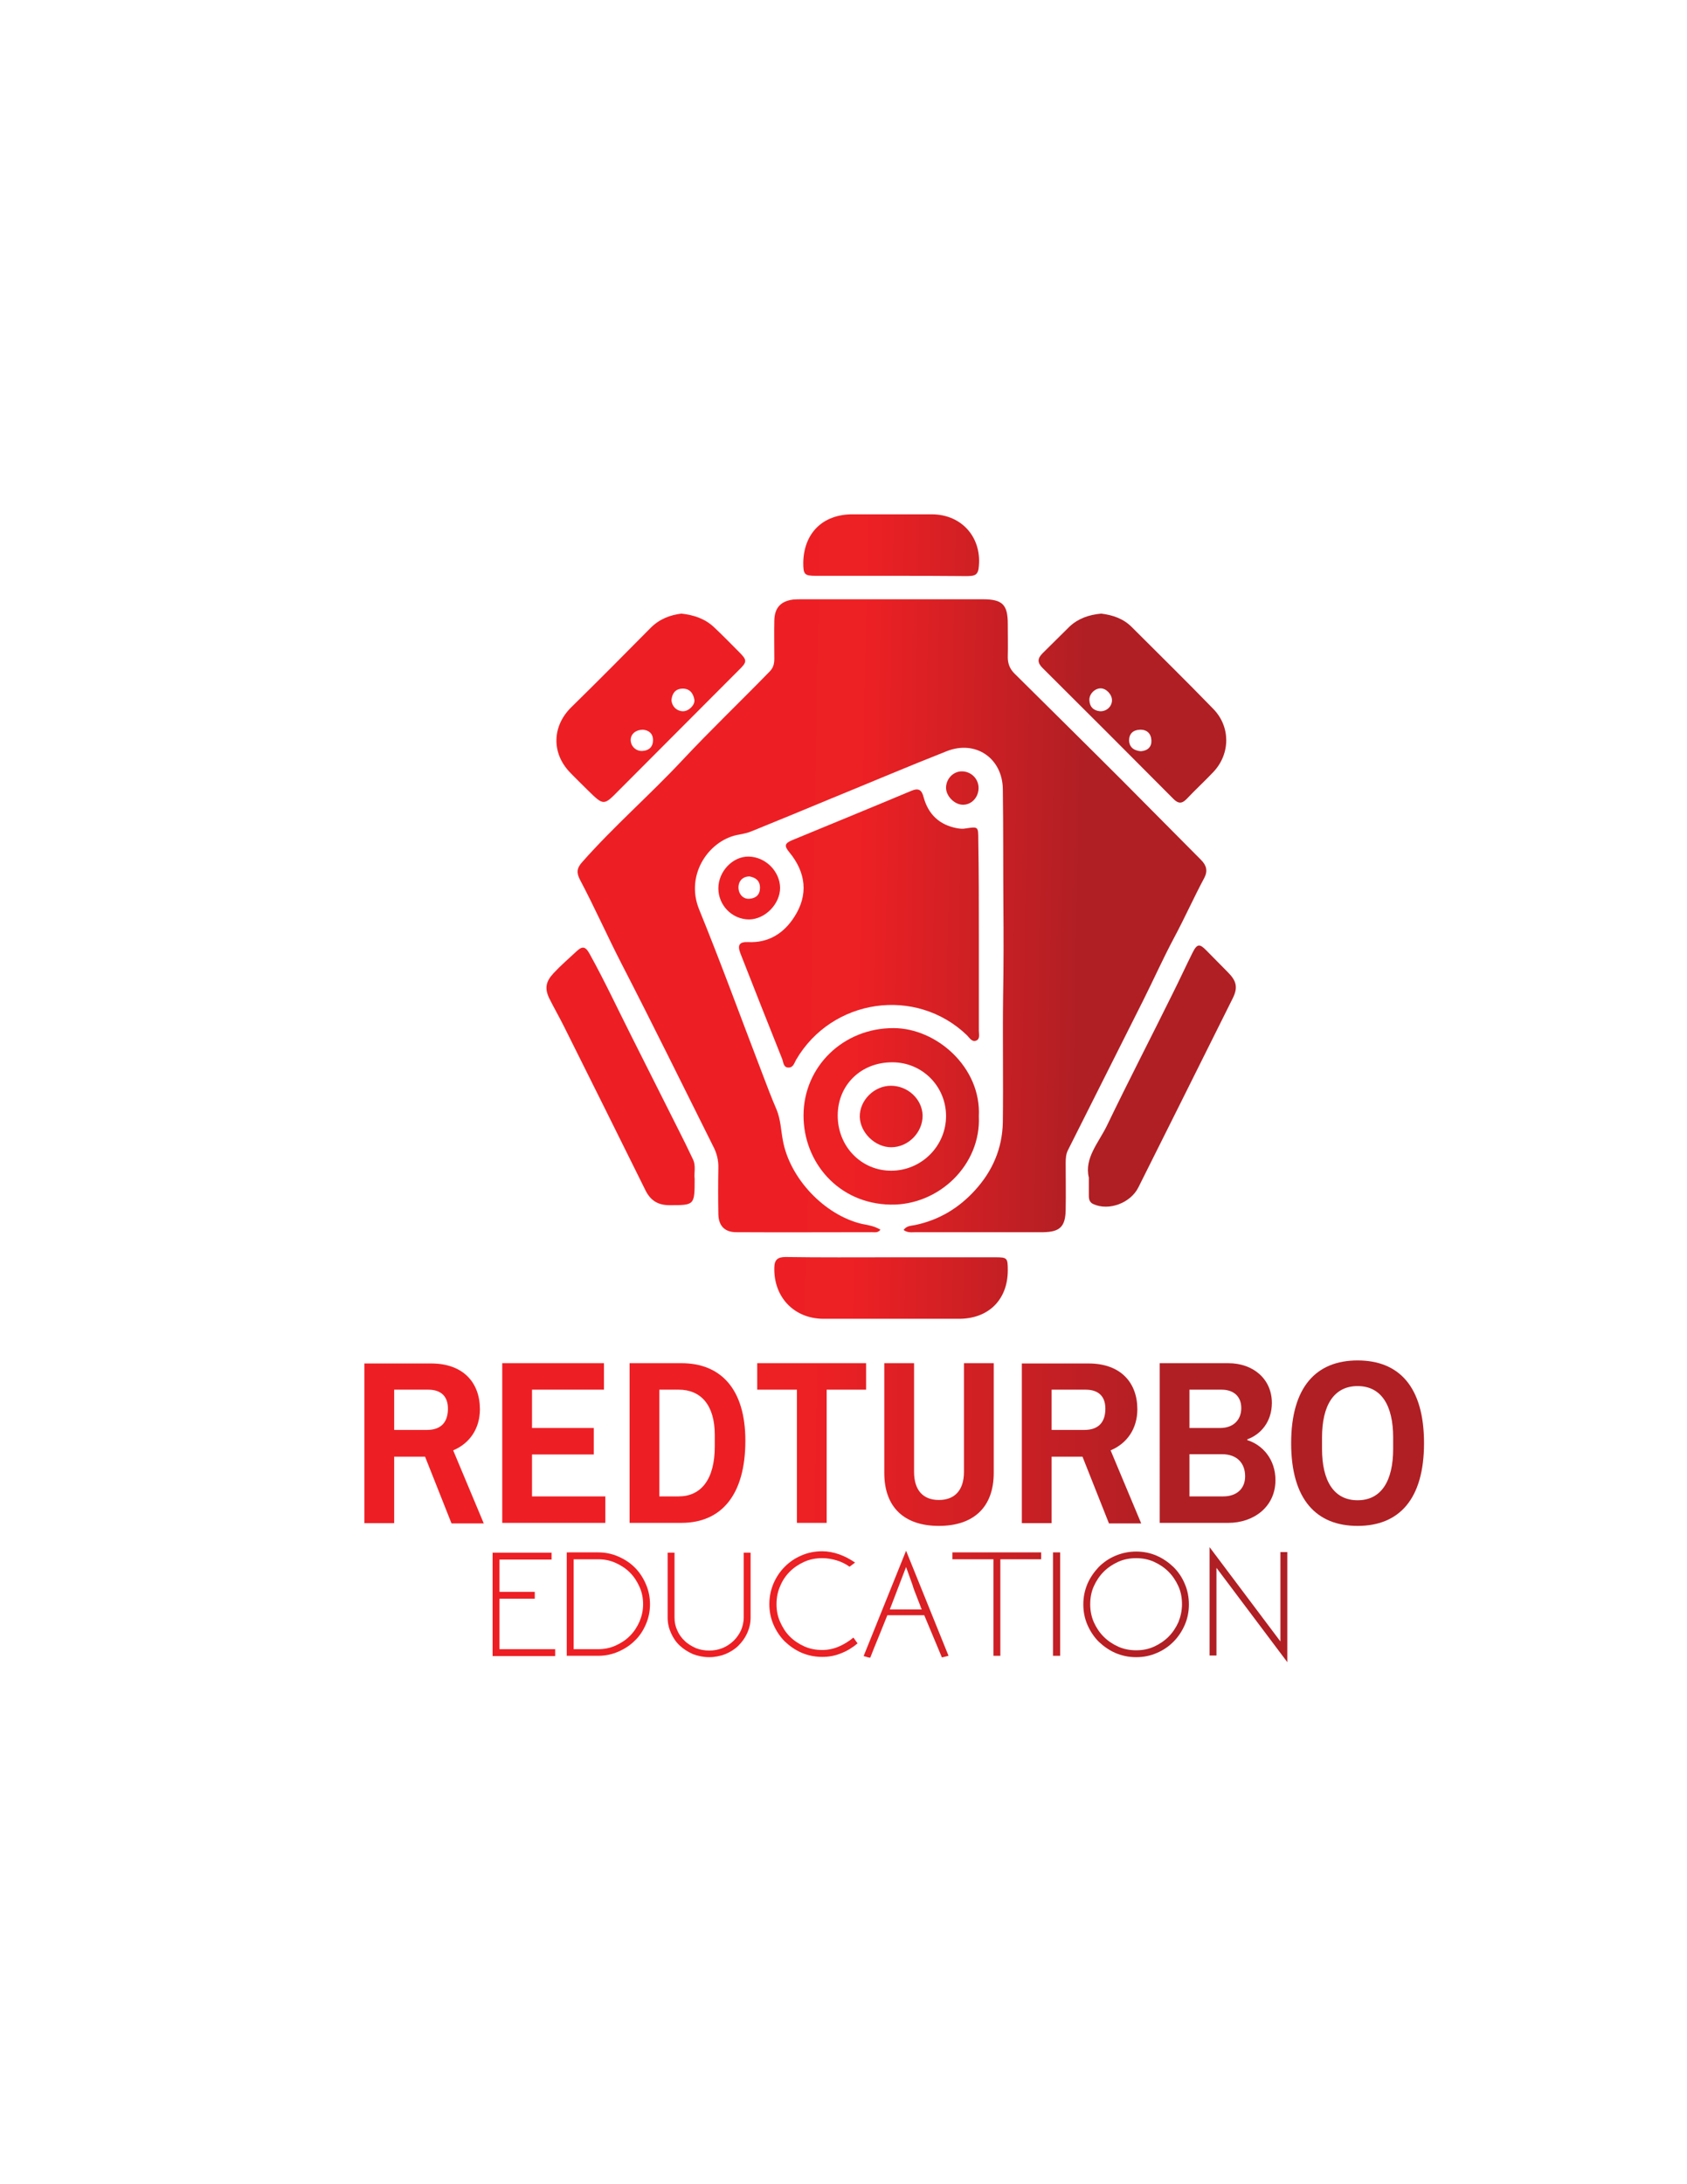 <?xml version="1.0" encoding="utf-8"?>
<!-- Generator: Adobe Illustrator 19.0.0, SVG Export Plug-In . SVG Version: 6.00 Build 0)  -->
<svg version="1.1" id="Layer_1" xmlns="http://www.w3.org/2000/svg" xmlns:xlink="http://www.w3.org/1999/xlink" x="0px" y="0px"
	 viewBox="0 0 612 792" style="enable-background:new 0 0 612 792;" xml:space="preserve">
<style type="text/css">
	.st0{fill:url(#XMLID_2_);}
	.st1{fill:url(#XMLID_3_);}
	.st2{fill:url(#XMLID_4_);}
	.st3{fill:url(#XMLID_29_);}
	.st4{fill:url(#XMLID_30_);}
	.st5{fill:url(#XMLID_31_);}
	.st6{fill:url(#XMLID_32_);}
	.st7{fill:url(#XMLID_33_);}
	.st8{fill:url(#XMLID_34_);}
	.st9{fill:url(#XMLID_35_);}
	.st10{fill:url(#XMLID_36_);}
	.st11{fill:url(#XMLID_37_);}
	.st12{fill:url(#XMLID_38_);}
	.st13{fill:url(#XMLID_39_);}
	.st14{fill:url(#XMLID_40_);}
	.st15{fill:url(#XMLID_41_);}
	.st16{fill:url(#XMLID_42_);}
	.st17{fill:url(#XMLID_43_);}
	.st18{fill:url(#XMLID_44_);}
	.st19{fill:url(#XMLID_45_);}
	.st20{fill:url(#XMLID_46_);}
	.st21{fill:url(#XMLID_47_);}
	.st22{fill:url(#XMLID_49_);}
	.st23{fill:url(#XMLID_50_);}
	.st24{fill:url(#XMLID_51_);}
	.st25{fill:url(#XMLID_52_);}
	.st26{fill:url(#XMLID_53_);}
	.st27{fill:url(#XMLID_54_);}
	.st28{fill:url(#XMLID_56_);}
</style>
<g id="XMLID_5_">
	<g id="XMLID_63_">
		<g id="XMLID_196_">
			<linearGradient id="XMLID_2_" gradientUnits="userSpaceOnUse" x1="182.132" y1="523.711" x2="461.865" y2="527.021">
				<stop  offset="0.215" style="stop-color:#ED1F24"/>
				<stop  offset="0.403" style="stop-color:#ED2024"/>
				<stop  offset="0.86" style="stop-color:#B01F24"/>
			</linearGradient>
			<path id="XMLID_27_" class="st0" d="M143,528.1v24.2h-10.8v-57.9h24.2c11.7,0,17.7,7,17.7,16.6c0,7-3.7,12.4-9.7,14.9l11.1,26.5
				h-11.7l-9.6-24.2H143z M143,503.9v14.6h11.9c5.2,0,7.6-2.9,7.6-7.7c0-4.2-2.2-6.9-7.2-6.9H143z"/>
			<linearGradient id="XMLID_3_" gradientUnits="userSpaceOnUse" x1="182.14" y1="523.045" x2="461.873" y2="526.356">
				<stop  offset="0.215" style="stop-color:#ED1F24"/>
				<stop  offset="0.403" style="stop-color:#ED2024"/>
				<stop  offset="0.86" style="stop-color:#B01F24"/>
			</linearGradient>
			<path id="XMLID_57_" class="st1" d="M182.2,552.2v-57.9h36.9v9.6H193v13.9h22.4v9.6H193v15.2h26.6v9.6H182.2z"/>
			<linearGradient id="XMLID_4_" gradientUnits="userSpaceOnUse" x1="182.145" y1="522.605" x2="461.878" y2="525.915">
				<stop  offset="0.215" style="stop-color:#ED1F24"/>
				<stop  offset="0.403" style="stop-color:#ED2024"/>
				<stop  offset="0.86" style="stop-color:#B01F24"/>
			</linearGradient>
			<path id="XMLID_59_" class="st2" d="M228.4,552.2v-57.9h18.8c14.4,0,23.2,9.5,23.2,28.1c0,19.8-8.8,29.8-23.2,29.8H228.4z
				 M239.2,503.9v38.7h7c8,0,13.1-6,13.1-18.1v-4.2c0-10.9-5.1-16.4-13.1-16.4H239.2z"/>
			<linearGradient id="XMLID_29_" gradientUnits="userSpaceOnUse" x1="182.154" y1="521.85" x2="461.887" y2="525.16">
				<stop  offset="0.215" style="stop-color:#ED1F24"/>
				<stop  offset="0.403" style="stop-color:#ED2024"/>
				<stop  offset="0.86" style="stop-color:#B01F24"/>
			</linearGradient>
			<path id="XMLID_62_" class="st3" d="M314.3,503.9h-14.4v48.3h-10.8v-48.3h-14.4v-9.6h39.5V503.9z"/>
			<linearGradient id="XMLID_30_" gradientUnits="userSpaceOnUse" x1="182.155" y1="521.779" x2="461.888" y2="525.09">
				<stop  offset="0.215" style="stop-color:#ED1F24"/>
				<stop  offset="0.403" style="stop-color:#ED2024"/>
				<stop  offset="0.86" style="stop-color:#B01F24"/>
			</linearGradient>
			<path id="XMLID_65_" class="st4" d="M320.8,494.3h10.8v39.4c0,6.7,3.3,10.2,9,10.2c5.7,0,9.1-3.5,9.1-10.2v-39.4h10.8v39.8
				c0,12.6-7.5,19.2-19.9,19.2s-19.8-6.6-19.8-19.2V494.3z"/>
			<linearGradient id="XMLID_31_" gradientUnits="userSpaceOnUse" x1="182.166" y1="520.889" x2="461.899" y2="524.2">
				<stop  offset="0.215" style="stop-color:#ED1F24"/>
				<stop  offset="0.403" style="stop-color:#ED2024"/>
				<stop  offset="0.86" style="stop-color:#B01F24"/>
			</linearGradient>
			<path id="XMLID_67_" class="st5" d="M381.5,528.1v24.2h-10.8v-57.9h24.2c11.7,0,17.7,7,17.7,16.6c0,7-3.7,12.4-9.7,14.9
				l11.1,26.5h-11.7l-9.6-24.2H381.5z M381.5,503.9v14.6h11.9c5.2,0,7.6-2.9,7.6-7.7c0-4.2-2.2-6.9-7.2-6.9H381.5z"/>
			<linearGradient id="XMLID_32_" gradientUnits="userSpaceOnUse" x1="182.173" y1="520.294" x2="461.906" y2="523.604">
				<stop  offset="0.215" style="stop-color:#ED1F24"/>
				<stop  offset="0.403" style="stop-color:#ED2024"/>
				<stop  offset="0.86" style="stop-color:#B01F24"/>
			</linearGradient>
			<path id="XMLID_70_" class="st6" d="M420.7,494.3h24.9c9.1,0,15.8,5.8,15.8,14.4c0,6.7-3.9,11.4-8.9,13.2v0.3
				c5.7,1.8,10.2,7.1,10.2,14.5c0,9.7-7.9,15.5-17.1,15.5h-24.9V494.3z M431.5,503.9v13.9h11.1c5.2,0,7.7-3.3,7.7-7.2
				c0-4.4-2.9-6.7-7.2-6.7H431.5z M431.5,527.3v15.3h12.3c4.5,0,7.9-2.5,7.9-7.3c0-4.5-2.7-8-8.4-8H431.5z"/>
			<linearGradient id="XMLID_33_" gradientUnits="userSpaceOnUse" x1="182.181" y1="519.592" x2="461.914" y2="522.903">
				<stop  offset="0.215" style="stop-color:#ED1F24"/>
				<stop  offset="0.403" style="stop-color:#ED2024"/>
				<stop  offset="0.86" style="stop-color:#B01F24"/>
			</linearGradient>
			<path id="XMLID_74_" class="st7" d="M516.6,523.3c0,20.4-9.1,30-24.1,30c-14.9,0-24.1-9.5-24.1-30c0-20.4,9.1-30,24.1-30
				C507.5,493.3,516.6,502.8,516.6,523.3z M479.6,521.2v4.2c0,11.6,4.3,18.6,12.9,18.6c8.6,0,12.9-7,12.9-18.6v-4.2
				c0-11.6-4.3-18.6-12.9-18.6C483.9,502.6,479.6,509.6,479.6,521.2z"/>
		</g>
		<g id="XMLID_192_">
			<linearGradient id="XMLID_34_" gradientUnits="userSpaceOnUse" x1="181.447" y1="581.605" x2="461.18" y2="584.915">
				<stop  offset="0.215" style="stop-color:#ED1F24"/>
				<stop  offset="0.403" style="stop-color:#ED2024"/>
				<stop  offset="0.86" style="stop-color:#B01F24"/>
			</linearGradient>
			<path id="XMLID_6_" class="st8" d="M178.7,600.5v-37.5h21.4v2.5h-18.9v11.7h12.8v2.5h-12.8V598h20.2v2.5H178.7z"/>
			<linearGradient id="XMLID_35_" gradientUnits="userSpaceOnUse" x1="181.45" y1="581.345" x2="461.183" y2="584.655">
				<stop  offset="0.215" style="stop-color:#ED1F24"/>
				<stop  offset="0.403" style="stop-color:#ED2024"/>
				<stop  offset="0.86" style="stop-color:#B01F24"/>
			</linearGradient>
			<path id="XMLID_8_" class="st9" d="M217,562.9c2.6,0,5,0.5,7.3,1.5c2.3,1,4.3,2.3,6,4c1.7,1.7,3,3.7,4,6c1,2.3,1.5,4.7,1.5,7.3
				s-0.5,5-1.5,7.3c-1,2.3-2.3,4.3-4,5.9c-1.7,1.7-3.7,3-6,4c-2.3,1-4.7,1.5-7.3,1.5h-11.4v-37.5H217z M233.3,581.7
				c0-2.2-0.4-4.3-1.3-6.3c-0.9-2-2-3.7-3.5-5.2c-1.5-1.5-3.2-2.6-5.2-3.5c-2-0.9-4.1-1.3-6.3-1.3h-8.9V598h8.9
				c2.2,0,4.3-0.4,6.3-1.3c2-0.9,3.7-2,5.2-3.5c1.5-1.5,2.6-3.2,3.5-5.2C232.8,586.1,233.3,584,233.3,581.7z"/>
			<linearGradient id="XMLID_36_" gradientUnits="userSpaceOnUse" x1="181.456" y1="580.912" x2="461.188" y2="584.222">
				<stop  offset="0.215" style="stop-color:#ED1F24"/>
				<stop  offset="0.403" style="stop-color:#ED2024"/>
				<stop  offset="0.86" style="stop-color:#B01F24"/>
			</linearGradient>
			<path id="XMLID_11_" class="st10" d="M257.3,600.9c-2.1,0-4-0.4-5.9-1.1c-1.8-0.8-3.4-1.8-4.8-3.1c-1.4-1.3-2.4-2.8-3.2-4.6
				c-0.8-1.8-1.2-3.6-1.2-5.6v-23.5h2.5v23.5c0,1.7,0.3,3.2,1,4.7c0.6,1.4,1.5,2.7,2.7,3.8c1.1,1.1,2.5,1.9,4,2.6
				c1.5,0.6,3.2,0.9,4.9,0.9c1.7,0,3.3-0.3,4.8-0.9c1.5-0.6,2.8-1.5,4-2.6c1.1-1.1,2-2.3,2.7-3.8c0.6-1.4,1-3,1-4.7v-23.5h2.5v23.5
				c0,2-0.4,3.8-1.2,5.6c-0.8,1.8-1.9,3.3-3.2,4.6c-1.3,1.3-2.9,2.3-4.8,3.1C261.3,600.5,259.3,600.9,257.3,600.9z"/>
			<linearGradient id="XMLID_37_" gradientUnits="userSpaceOnUse" x1="181.463" y1="580.26" x2="461.196" y2="583.57">
				<stop  offset="0.215" style="stop-color:#ED1F24"/>
				<stop  offset="0.403" style="stop-color:#ED2024"/>
				<stop  offset="0.86" style="stop-color:#B01F24"/>
			</linearGradient>
			<path id="XMLID_13_" class="st11" d="M311.1,595.9c-1.9,1.6-3.9,2.8-6,3.6c-2.2,0.9-4.4,1.3-6.8,1.3c-2.7,0-5.1-0.5-7.5-1.5
				c-2.3-1-4.3-2.4-6.1-4.1c-1.7-1.7-3.1-3.8-4.1-6.1c-1-2.3-1.5-4.8-1.5-7.4c0-2.7,0.5-5.1,1.5-7.5c1-2.3,2.3-4.3,4.1-6.1
				c1.7-1.7,3.7-3.1,6.1-4.1c2.3-1,4.8-1.5,7.5-1.5c2,0,4.1,0.4,6.1,1.1c2,0.7,3.9,1.7,5.8,3l-2,1.5c-1.4-1-3-1.8-4.7-2.3
				c-1.7-0.5-3.4-0.8-5.2-0.8c-2.3,0-4.5,0.4-6.5,1.3c-2,0.9-3.8,2.1-5.3,3.6c-1.5,1.5-2.7,3.3-3.5,5.3c-0.9,2-1.3,4.2-1.3,6.5
				c0,2.3,0.4,4.4,1.3,6.4c0.9,2,2,3.8,3.5,5.3c1.5,1.5,3.3,2.7,5.3,3.6c2,0.9,4.2,1.3,6.5,1.3c2,0,4-0.4,5.9-1.2
				c1.9-0.8,3.7-1.9,5.4-3.3L311.1,595.9z"/>
			<linearGradient id="XMLID_38_" gradientUnits="userSpaceOnUse" x1="181.466" y1="580.005" x2="461.199" y2="583.316">
				<stop  offset="0.215" style="stop-color:#ED1F24"/>
				<stop  offset="0.403" style="stop-color:#ED2024"/>
				<stop  offset="0.86" style="stop-color:#B01F24"/>
			</linearGradient>
			<path id="XMLID_15_" class="st12" d="M328.7,562.3l15.4,38.1c-0.4,0.1-0.8,0.2-1.2,0.3c-0.4,0.1-0.8,0.2-1.2,0.3l-6.4-15.3h-13.4
				l-3.1,7.7c-0.5,1.3-1.1,2.6-1.6,3.9c-0.5,1.3-1,2.6-1.5,3.8c-0.2,0-0.4-0.1-0.6-0.1c-0.2,0-0.4-0.1-0.7-0.2l-1.1-0.3L328.7,562.3
				z M334.4,583.6c-0.2-0.3-0.3-0.7-0.5-1.2c-0.2-0.5-0.3-0.9-0.5-1.3c-0.4-1.1-0.8-2.1-1.2-3.1c-0.4-1-0.8-2-1.1-3.1l-2.4-6.7
				l-5.9,15.4H334.4z"/>
			<linearGradient id="XMLID_39_" gradientUnits="userSpaceOnUse" x1="181.472" y1="579.479" x2="461.205" y2="582.79">
				<stop  offset="0.215" style="stop-color:#ED1F24"/>
				<stop  offset="0.403" style="stop-color:#ED2024"/>
				<stop  offset="0.86" style="stop-color:#B01F24"/>
			</linearGradient>
			<path id="XMLID_18_" class="st13" d="M377.7,562.9v2.5h-14.8v35h-2.5v-35h-14.9v-2.5H377.7z"/>
			<linearGradient id="XMLID_40_" gradientUnits="userSpaceOnUse" x1="181.474" y1="579.311" x2="461.207" y2="582.621">
				<stop  offset="0.215" style="stop-color:#ED1F24"/>
				<stop  offset="0.403" style="stop-color:#ED2024"/>
				<stop  offset="0.86" style="stop-color:#B01F24"/>
			</linearGradient>
			<path id="XMLID_20_" class="st14" d="M384.6,562.9v37.5h-2.6v-37.5H384.6z"/>
			<linearGradient id="XMLID_41_" gradientUnits="userSpaceOnUse" x1="181.478" y1="578.996" x2="461.211" y2="582.307">
				<stop  offset="0.215" style="stop-color:#ED1F24"/>
				<stop  offset="0.403" style="stop-color:#ED2024"/>
				<stop  offset="0.86" style="stop-color:#B01F24"/>
			</linearGradient>
			<path id="XMLID_22_" class="st15" d="M412.2,562.6c2.6,0,5.1,0.5,7.4,1.5c2.3,1,4.3,2.4,6.1,4.1c1.7,1.7,3.1,3.7,4.1,6.1
				c1,2.3,1.5,4.8,1.5,7.5c0,2.6-0.5,5.1-1.5,7.4c-1,2.3-2.4,4.4-4.1,6.1c-1.7,1.7-3.7,3.1-6.1,4.1c-2.3,1-4.8,1.5-7.4,1.5
				c-2.7,0-5.1-0.5-7.5-1.5c-2.3-1-4.3-2.4-6.1-4.1c-1.7-1.7-3.1-3.8-4.1-6.1c-1-2.3-1.5-4.8-1.5-7.4c0-2.7,0.5-5.1,1.5-7.5
				c1-2.3,2.4-4.3,4.1-6.1c1.7-1.7,3.7-3.1,6.1-4.1C407.1,563.1,409.6,562.6,412.2,562.6z M428.8,581.7c0-2.3-0.4-4.5-1.3-6.5
				c-0.9-2-2.1-3.8-3.6-5.3c-1.5-1.5-3.3-2.7-5.3-3.6c-2-0.9-4.2-1.3-6.4-1.3c-2.3,0-4.5,0.4-6.5,1.3c-2,0.9-3.8,2.1-5.3,3.6
				c-1.5,1.5-2.7,3.3-3.6,5.3c-0.9,2-1.3,4.2-1.3,6.5c0,2.3,0.4,4.4,1.3,6.5c0.9,2,2.1,3.8,3.6,5.3c1.5,1.5,3.3,2.7,5.3,3.6
				c2,0.9,4.2,1.3,6.5,1.3c2.3,0,4.4-0.4,6.4-1.3c2-0.9,3.8-2.1,5.3-3.6c1.5-1.5,2.7-3.3,3.6-5.3C428.3,586.2,428.8,584,428.8,581.7
				z"/>
			<linearGradient id="XMLID_42_" gradientUnits="userSpaceOnUse" x1="181.481" y1="578.772" x2="461.214" y2="582.082">
				<stop  offset="0.215" style="stop-color:#ED1F24"/>
				<stop  offset="0.403" style="stop-color:#ED2024"/>
				<stop  offset="0.86" style="stop-color:#B01F24"/>
			</linearGradient>
			<path id="XMLID_25_" class="st16" d="M467,562.9v39.8l-25.7-34.2v31.8h-2.5v-39.3l25.7,34.2v-32.4H467z"/>
		</g>
	</g>
	<g id="XMLID_48_">
		<g id="XMLID_213_">
			<linearGradient id="XMLID_43_" gradientUnits="userSpaceOnUse" x1="240.131" y1="330.806" x2="417.24" y2="334.117">
				<stop  offset="0.215" style="stop-color:#ED1F24"/>
				<stop  offset="0.403" style="stop-color:#ED2024"/>
				<stop  offset="0.86" style="stop-color:#B01F24"/>
			</linearGradient>
			<path id="XMLID_235_" class="st17" d="M319.4,445.9c-0.9,1.2-2.1,0.9-3.1,0.9c-16.4,0-32.8,0.1-49.2,0c-4.2,0-6.4-2.3-6.5-6.5
				c-0.1-5.6-0.1-11.1,0-16.7c0.1-2.9-0.6-5.6-2-8.2c-11-22-21.8-44-33.1-65.9c-5.2-10.1-9.8-20.5-15.1-30.5
				c-1.3-2.5-1.2-4.2,0.8-6.4c11.4-12.9,24.5-24.3,36.3-36.9c10.3-11,21.2-21.4,31.7-32.2c1.4-1.4,1.7-2.9,1.7-4.7
				c0-4.6-0.1-9.2,0-13.8c0.1-4.6,2.3-7,6.8-7.6c1.1-0.1,2.2-0.1,3.3-0.1c21.9,0,43.7,0,65.6,0c7,0,9,1.9,9,8.9c0,4,0.1,8.1,0,12.1
				c0,2.3,0.7,4.2,2.4,5.9c13.1,13,26.3,26,39.3,39c9.5,9.5,18.9,19.1,28.4,28.6c2,2,2.5,4,1.2,6.5c-3.8,7.1-7.1,14.5-10.9,21.6
				c-4,7.5-7.5,15.3-11.3,22.9c-9.1,18-18.1,36.1-27.2,54.1c-0.8,1.5-0.9,3.1-0.9,4.8c0,5.7,0.1,11.4,0,17c-0.1,6.1-2.1,8-8.1,8.1
				c-15.4,0-30.8,0-46.2,0c-1.5,0-3,0.3-4.5-0.8c1.1-1.6,2.8-1.5,4.2-1.8c8.6-1.8,15.8-6.1,21.7-12.6c6.4-7,9.9-15.2,10.1-24.6
				c0.2-15.2-0.1-30.4,0.1-45.6c0.2-11.1,0.2-22.2,0.1-33.3c-0.1-14,0-28-0.2-41.9c-0.1-11.2-9.8-18-20.4-13.8
				c-14.2,5.6-28.3,11.6-42.5,17.4c-9.4,3.9-18.8,7.8-28.2,11.6c-1.4,0.6-2.9,0.9-4.4,1.2c-10.7,1.6-19.9,14.2-14.7,27.1
				c8,19.6,15.2,39.4,22.8,59.2c1.7,4.5,3.4,9,5.3,13.4c1.5,3.6,1.6,7.5,2.3,11.2c2.5,13.8,15.1,27.1,28.7,30.3
				C314.9,444.2,317.3,444.6,319.4,445.9z"/>
			<linearGradient id="XMLID_44_" gradientUnits="userSpaceOnUse" x1="240.047" y1="335.303" x2="417.156" y2="338.614">
				<stop  offset="0.215" style="stop-color:#ED1F24"/>
				<stop  offset="0.403" style="stop-color:#ED2024"/>
				<stop  offset="0.86" style="stop-color:#B01F24"/>
			</linearGradient>
			<path id="XMLID_234_" class="st18" d="M355.1,338.9c0,11.6,0,23.2,0,34.8c0,1.3,0.5,3-0.9,3.6c-1.6,0.7-2.5-1-3.4-1.9
				c-18.5-17.8-49-13.4-62,8.9c-0.7,1.2-1,2.9-2.9,2.8c-1.7-0.1-1.7-1.9-2.1-3c-5.1-12.8-10.2-25.6-15.2-38.4
				c-1.2-3.1-0.3-4.2,2.7-4.1c7.5,0.4,13.1-3.2,16.9-9.2c5.1-7.9,4.2-16-1.8-23.3c-2-2.4-1.8-3.3,1.1-4.5
				c14.3-5.9,28.7-11.8,43-17.8c2.8-1.2,3.9-0.4,4.6,2.4c1.7,6.1,5.7,9.9,12,11.1c1.1,0.2,2.2,0.3,3.2,0.1c4.6-0.7,4.6-0.7,4.6,4.1
				C355.1,315.9,355.1,327.4,355.1,338.9z"/>
			<linearGradient id="XMLID_45_" gradientUnits="userSpaceOnUse" x1="241.514" y1="256.791" x2="418.623" y2="260.101">
				<stop  offset="0.215" style="stop-color:#ED1F24"/>
				<stop  offset="0.403" style="stop-color:#ED2024"/>
				<stop  offset="0.86" style="stop-color:#B01F24"/>
			</linearGradient>
			<path id="XMLID_230_" class="st19" d="M247.2,222.5c4.6,0.5,8.6,1.9,11.8,4.9c3.1,2.9,6.1,6,9.1,9c3,3,3,3.6-0.1,6.6
				c-14,14.1-28.1,28.1-42.1,42.2c-0.5,0.5-0.9,0.9-1.4,1.4c-5.5,5.6-5.5,5.6-11.3-0.1c-2.2-2.2-4.4-4.3-6.5-6.5
				c-6.7-7-6.4-16.8,0.6-23.6c9.7-9.5,19.2-19.1,28.7-28.7C239.3,224.4,243.1,223,247.2,222.5z M243.6,253.8c0.1,2.4,2,4.1,4.2,4.1
				c2.1,0,4.4-2.3,4.1-4.2c-0.4-2.3-1.7-4.1-4.4-4C244.8,249.8,243.8,251.7,243.6,253.8z M233.3,264.6c-2.7,0-4.5,1.6-4.5,3.7
				c0,2.3,1.9,4.1,4.2,4c2.4-0.1,3.9-1.5,3.9-3.9C236.9,265.9,235.3,264.8,233.3,264.6z"/>
			<linearGradient id="XMLID_46_" gradientUnits="userSpaceOnUse" x1="241.574" y1="253.586" x2="418.683" y2="256.896">
				<stop  offset="0.215" style="stop-color:#ED1F24"/>
				<stop  offset="0.403" style="stop-color:#ED2024"/>
				<stop  offset="0.86" style="stop-color:#B01F24"/>
			</linearGradient>
			<path id="XMLID_226_" class="st20" d="M399.5,222.5c4.1,0.5,8.1,1.8,11.2,5c9.8,9.8,19.7,19.5,29.4,29.5
				c6.3,6.4,6.3,16.2,0.2,22.8c-3.2,3.4-6.7,6.6-9.9,10c-1.7,1.7-3,1.6-4.7-0.1c-15.8-15.9-31.6-31.7-47.5-47.5
				c-1.9-1.9-1.9-3.4,0-5.3c3.3-3.2,6.5-6.5,9.8-9.7C391.1,224.3,395,222.9,399.5,222.5z M403.4,253.9c0-2.1-2.1-4.3-4.1-4.3
				c-2.1,0-4.2,2-4.1,4.3c0.1,2.4,1.5,3.8,3.9,4C401.4,258,403.4,256.2,403.4,253.9z M413.9,272.4c2.5-0.2,3.9-1.6,3.8-3.9
				c-0.1-2.5-1.6-4-4.2-3.9c-2.5,0.1-3.9,1.5-3.9,3.9C409.7,271.1,411.5,272.2,413.9,272.4z"/>
			<linearGradient id="XMLID_47_" gradientUnits="userSpaceOnUse" x1="238.778" y1="403.185" x2="415.887" y2="406.496">
				<stop  offset="0.215" style="stop-color:#ED1F24"/>
				<stop  offset="0.403" style="stop-color:#ED2024"/>
				<stop  offset="0.86" style="stop-color:#B01F24"/>
			</linearGradient>
			<path id="XMLID_223_" class="st21" d="M355.1,404.8c0.8,17.6-14.5,32.3-32,32c-18.9-0.3-31.6-15.3-31.6-32.3
				c0-17.8,14.5-31.8,32.7-31.7C339.6,372.8,356,386.9,355.1,404.8z M303.9,404.5c0,11.2,8.5,20,19.4,20c11,0,20-9,19.9-20
				c-0.1-10.7-8.7-19.3-19.4-19.3C312.4,385.1,303.9,393.4,303.9,404.5z"/>
			<linearGradient id="XMLID_49_" gradientUnits="userSpaceOnUse" x1="239.082" y1="386.927" x2="416.191" y2="390.237">
				<stop  offset="0.215" style="stop-color:#ED1F24"/>
				<stop  offset="0.403" style="stop-color:#ED2024"/>
				<stop  offset="0.86" style="stop-color:#B01F24"/>
			</linearGradient>
			<path id="XMLID_222_" class="st22" d="M395,427c-1.7-7,3.5-12.6,6.5-18.7c7.8-16.2,16.1-32.2,24.1-48.4c2.4-4.8,4.6-9.6,7-14.4
				c1.7-3.4,2.6-3.4,5.2-0.7c2.5,2.6,5.1,5.1,7.6,7.7c3.2,3.2,3.8,5.6,1.7,9.7c-6.6,13.3-13.3,26.6-19.9,39.9
				c-4.7,9.5-9.5,18.9-14.2,28.4c-2.8,5.7-10.7,8.7-16.4,6.1c-1.3-0.6-1.6-1.7-1.6-3C395,431.7,395,429.7,395,427z"/>
			<linearGradient id="XMLID_50_" gradientUnits="userSpaceOnUse" x1="239.014" y1="390.557" x2="416.123" y2="393.867">
				<stop  offset="0.215" style="stop-color:#ED1F24"/>
				<stop  offset="0.403" style="stop-color:#ED2024"/>
				<stop  offset="0.86" style="stop-color:#B01F24"/>
			</linearGradient>
			<path id="XMLID_221_" class="st23" d="M252,427.4c0,9.7,0,9.6-9.2,9.6c-4.1,0-6.8-1.7-8.6-5.3c-9.8-19.8-19.7-39.7-29.6-59.5
				c-1.7-3.4-3.6-6.7-5.3-10.1c-1.8-3.7-1.3-6.2,1.5-9.2c2.6-2.8,5.5-5.3,8.3-7.9c2-1.9,3.2-2,4.7,0.7c5.5,9.9,10.3,20.2,15.4,30.3
				c5.5,11,11.1,22,16.6,33c1.9,3.7,3.7,7.4,5.5,11.2C252.6,422.7,251.7,425.4,252,427.4z"/>
			<linearGradient id="XMLID_51_" gradientUnits="userSpaceOnUse" x1="237.616" y1="465.372" x2="414.725" y2="468.683">
				<stop  offset="0.215" style="stop-color:#ED1F24"/>
				<stop  offset="0.403" style="stop-color:#ED2024"/>
				<stop  offset="0.86" style="stop-color:#B01F24"/>
			</linearGradient>
			<path id="XMLID_220_" class="st24" d="M323.3,455.9c12.6,0,25.1,0,37.7,0c4.4,0,4.6,0.2,4.6,4.7c0,10.6-6.9,17.6-17.7,17.6
				c-16.4,0-32.8,0-49.1,0c-10.6,0-18.1-7.7-17.9-18.4c0-3,1.2-4,4.1-4C297.8,456,310.6,455.9,323.3,455.9z"/>
			<linearGradient id="XMLID_52_" gradientUnits="userSpaceOnUse" x1="242.645" y1="196.291" x2="419.754" y2="199.601">
				<stop  offset="0.215" style="stop-color:#ED1F24"/>
				<stop  offset="0.403" style="stop-color:#ED2024"/>
				<stop  offset="0.86" style="stop-color:#B01F24"/>
			</linearGradient>
			<path id="XMLID_219_" class="st25" d="M323.2,208.8c-9.1,0-18.1,0-27.2,0c-4.2,0-4.6-0.5-4.6-4.8c0.2-10.7,7.1-17.5,17.8-17.5
				c9.6,0,19.2,0,28.8,0c11.1,0,18.5,8.7,17,19.7c-0.4,2.7-2.1,2.6-4,2.7c-0.1,0-0.2,0-0.3,0C341.5,208.8,332.3,208.8,323.2,208.8z"
				/>
			<linearGradient id="XMLID_53_" gradientUnits="userSpaceOnUse" x1="240.307" y1="321.378" x2="417.416" y2="324.688">
				<stop  offset="0.215" style="stop-color:#ED1F24"/>
				<stop  offset="0.403" style="stop-color:#ED2024"/>
				<stop  offset="0.86" style="stop-color:#B01F24"/>
			</linearGradient>
			<path id="XMLID_216_" class="st26" d="M260.6,322.1c0-6.1,5.2-11.6,11-11.5c6.1,0.1,11.3,5.3,11.4,11.3c0,5.9-5.4,11.4-11.2,11.5
				C265.6,333.4,260.6,328.3,260.6,322.1z M271.9,317.8c-2.4,0-4,1.6-4,4c0,2.4,1.7,4.3,4,4.1c2.4-0.2,3.8-1.5,3.8-4
				C275.7,319.3,274.1,318.2,271.9,317.8z"/>
			<linearGradient id="XMLID_54_" gradientUnits="userSpaceOnUse" x1="241.011" y1="283.747" x2="418.12" y2="287.058">
				<stop  offset="0.215" style="stop-color:#ED1F24"/>
				<stop  offset="0.403" style="stop-color:#ED2024"/>
				<stop  offset="0.86" style="stop-color:#B01F24"/>
			</linearGradient>
			<path id="XMLID_215_" class="st27" d="M355,285.9c-0.1,3.4-2.7,6-5.8,5.9c-3.1-0.1-6.1-3.3-6-6.3c0.1-3.3,2.8-5.9,5.9-5.8
				C352.5,279.8,355.1,282.6,355,285.9z"/>
			<linearGradient id="XMLID_56_" gradientUnits="userSpaceOnUse" x1="238.776" y1="403.291" x2="415.885" y2="406.602">
				<stop  offset="0.215" style="stop-color:#ED1F24"/>
				<stop  offset="0.403" style="stop-color:#ED2024"/>
				<stop  offset="0.86" style="stop-color:#B01F24"/>
			</linearGradient>
			<path id="XMLID_214_" class="st28" d="M323.3,416c-5.8,0-11.2-5.2-11.4-11c-0.1-6,5.2-11.3,11.3-11.3c6.1,0,11.3,4.8,11.5,10.7
				C334.8,410.6,329.5,416,323.3,416z"/>
		</g>
	</g>
</g>
</svg>
